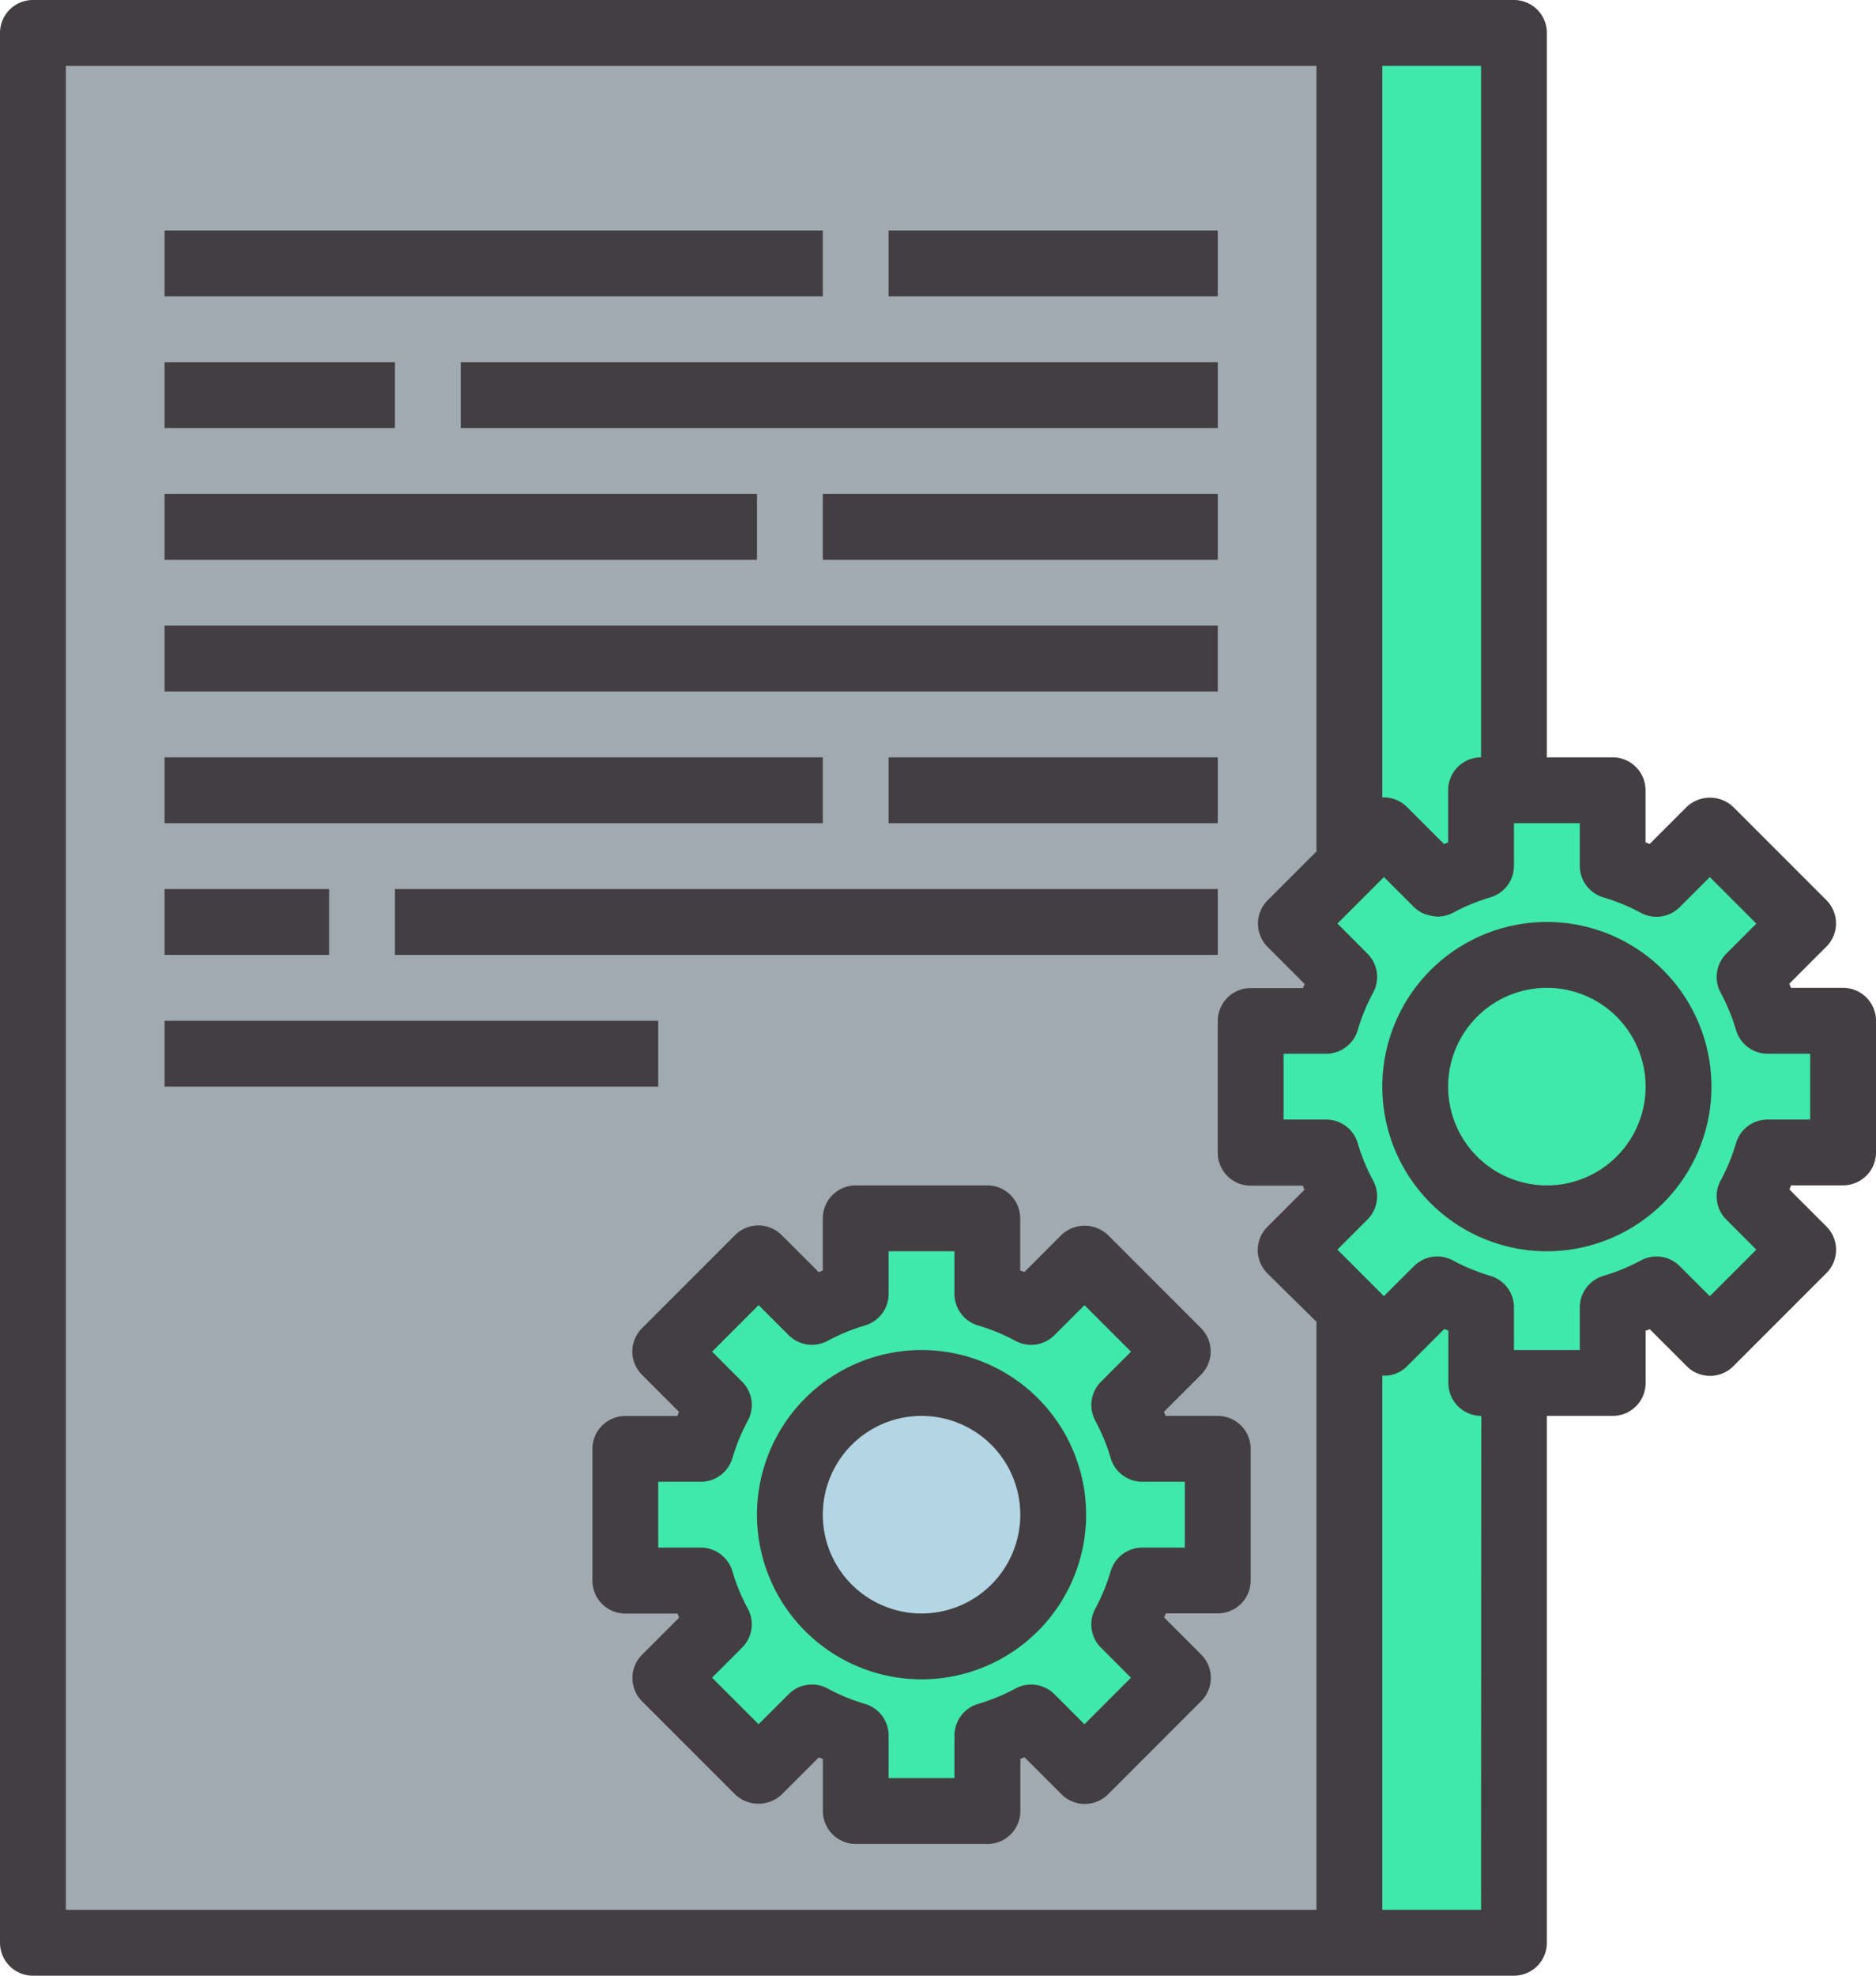 <svg id="Capa_1" data-name="Capa 1" xmlns="http://www.w3.org/2000/svg" viewBox="0 0 456 480"><defs><style>.cls-1{fill:#a1aab1;}.cls-2{fill:#3fe8ab;}.cls-3{fill:#b3d5e4;}.cls-4{fill:#433e42;}</style></defs><title>policy</title><path class="cls-1" d="M353.78,319.6l13-13A55.53,55.53,0,0,1,362.35,296H344V264h18.35a55.53,55.53,0,0,1,4.39-10.64l-13-13L368,226.18V24H48V488H368V333.82ZM240,80h0ZM136,112h0Zm88,32h0ZM120,240h0ZM80,208h0Zm120,64h0ZM336,400H317.65a55.53,55.53,0,0,1-4.39,10.64l13,13L303.6,446.22l-13-13A55.53,55.53,0,0,1,280,437.65V456H248V437.65a55.53,55.53,0,0,1-10.64-4.39l-13,13L201.78,423.6l13-13A55.53,55.53,0,0,1,210.35,400H192V368h18.35a55.53,55.53,0,0,1,4.39-10.64l-13-13,22.62-22.62,13,13A55.53,55.53,0,0,1,248,330.35V312h32v18.35a55.53,55.53,0,0,1,10.64,4.39l13-13,22.62,22.62-13,13A55.53,55.53,0,0,1,317.65,368H336ZM136,240h0Zm120-32h0ZM80,176h0Zm160-32h0Zm-88-32h0ZM256,80h0Z" transform="translate(-40 -16)"/><path class="cls-2" d="M313.26,357.36l13-13L303.6,321.78l-13,13A55.53,55.53,0,0,0,280,330.35V312H248v18.35a55.53,55.53,0,0,0-10.64,4.39l-13-13L201.78,344.4l13,13A55.53,55.53,0,0,0,210.35,368H192v32h18.35a55.53,55.53,0,0,0,4.39,10.64l-13,13,22.62,22.62,13-13A55.53,55.53,0,0,0,248,437.65V456h32V437.65a55.53,55.53,0,0,0,10.64-4.39l13,13,22.62-22.62-13-13A55.53,55.53,0,0,0,317.65,400H336V368H317.65A55.53,55.53,0,0,0,313.26,357.36ZM264,416a32,32,0,1,1,32-32A32,32,0,0,1,264,416Z" transform="translate(-40 -16)"/><circle class="cls-3" cx="224" cy="368" r="32"/><path class="cls-2" d="M488,296V264H469.65a55.53,55.53,0,0,0-4.39-10.64l13-13L455.6,217.78l-13,13A55.53,55.53,0,0,0,432,226.35V208H400v18.35a55.53,55.53,0,0,0-10.64,4.39l-13-13-8.4,8.4L353.78,240.4l13,13A55.53,55.53,0,0,0,362.35,264H344v32h18.35a55.53,55.53,0,0,0,4.39,10.64l-13,13L368,333.82l8.4,8.4,13-13A55.53,55.53,0,0,0,400,333.65V352h32V333.65a55.53,55.53,0,0,0,10.64-4.39l13,13,22.62-22.62-13-13A55.53,55.53,0,0,0,469.65,296Zm-72,16a32,32,0,1,1,32-32A32,32,0,0,1,416,312Z" transform="translate(-40 -16)"/><circle class="cls-2" cx="376" cy="264" r="32"/><path class="cls-2" d="M376.4,217.78l13,13A55.53,55.53,0,0,1,400,226.35V208h8V24H368V226.18Z" transform="translate(-40 -16)"/><path class="cls-2" d="M400,333.65a55.53,55.53,0,0,1-10.64-4.39l-13,13-8.4-8.4V488h40V352h-8Z" transform="translate(-40 -16)"/><path class="cls-4" d="M264,344a40,40,0,1,0,40,40A40,40,0,0,0,264,344Zm0,64a24,24,0,1,1,24-24A24,24,0,0,1,264,408Z" transform="translate(-40 -16)"/><path class="cls-4" d="M336,360H323.33c-.14-.33-.27-.66-.4-1l9-9a8,8,0,0,0,0-11.32l-22.63-22.63a8.24,8.24,0,0,0-11.32,0l-9,9-1-.4V312a8,8,0,0,0-8-8H248a8,8,0,0,0-8,8v12.67l-1,.4-9-9a8,8,0,0,0-11.32,0l-22.63,22.63a8,8,0,0,0,0,11.32l9,9c-.13.32-.27.65-.4,1H192a8,8,0,0,0-8,8v32a8,8,0,0,0,8,8h12.67c.14.33.27.66.4,1l-9,9a8,8,0,0,0,0,11.32l22.63,22.63a8.24,8.24,0,0,0,11.32,0l9-9,1,.4V456a8,8,0,0,0,8,8h32a8,8,0,0,0,8-8V443.33l1-.4,9,9a8,8,0,0,0,11.32,0l22.63-22.63a8,8,0,0,0,0-11.32l-9-9c.13-.32.27-.65.4-1H336a8,8,0,0,0,8-8V368A8,8,0,0,0,336,360Zm-8,32H317.65a8,8,0,0,0-7.67,5.72,47.1,47.1,0,0,1-3.75,9.11,8,8,0,0,0,1.38,9.47l7.3,7.31L303.6,434.92l-7.3-7.3a8,8,0,0,0-9.48-1.38,47.48,47.48,0,0,1-9.11,3.75,8,8,0,0,0-5.71,7.66V448H256V437.65a8,8,0,0,0-5.72-7.67,47.1,47.1,0,0,1-9.11-3.75,8,8,0,0,0-9.47,1.38l-7.31,7.3L213.08,423.6l7.3-7.3a8,8,0,0,0,1.38-9.48,47.48,47.48,0,0,1-3.75-9.11,8,8,0,0,0-7.66-5.71H200V376h10.35a8,8,0,0,0,7.67-5.72,47.1,47.1,0,0,1,3.75-9.11,8,8,0,0,0-1.38-9.47l-7.3-7.31,11.31-11.31,7.3,7.3a8,8,0,0,0,9.48,1.38,47.48,47.48,0,0,1,9.11-3.75,8,8,0,0,0,5.71-7.66V320h16v10.35a8,8,0,0,0,5.72,7.67,47.1,47.1,0,0,1,9.11,3.75,8,8,0,0,0,9.47-1.38l7.31-7.3,11.31,11.31-7.3,7.3a8,8,0,0,0-1.38,9.48,47.48,47.48,0,0,1,3.75,9.11,8,8,0,0,0,7.66,5.71H328Z" transform="translate(-40 -16)"/><path class="cls-4" d="M416,240a40,40,0,1,0,40,40A40,40,0,0,0,416,240Zm0,64a24,24,0,1,1,24-24A24,24,0,0,1,416,304Z" transform="translate(-40 -16)"/><path class="cls-4" d="M488,256H475.33c-.14-.33-.27-.66-.4-1l9-9a8,8,0,0,0,0-11.32l-22.63-22.63a8.24,8.24,0,0,0-11.32,0l-9,9-1-.4V208a8,8,0,0,0-8-8H416V24a8,8,0,0,0-8-8H48a8,8,0,0,0-8,8V488a8,8,0,0,0,8,8H408a8,8,0,0,0,8-8V360h16a8,8,0,0,0,8-8V339.33l1-.4,9,9a8,8,0,0,0,11.32,0l22.63-22.63a8,8,0,0,0,0-11.32l-9-9c.13-.32.27-.65.4-1H488a8,8,0,0,0,8-8V264A8,8,0,0,0,488,256Zm-88-56a8,8,0,0,0-8,8v12.67l-1,.4-9-9a8,8,0,0,0-5.66-2.34H376V32h24ZM56,32H360V222.86l-11.88,11.88a8,8,0,0,0,0,11.32l9,9c-.14.32-.27.65-.4,1H344a8,8,0,0,0-8,8v32a8,8,0,0,0,8,8h12.67c.14.33.27.66.4,1l-9,9a8,8,0,0,0,0,11.32L360,337.14V480H56ZM400,480H376V350.22a7.7,7.7,0,0,0,6.06-2.34l9-9,1,.4V352a8,8,0,0,0,8,8Zm80-192H469.65a8,8,0,0,0-7.67,5.72,47.1,47.1,0,0,1-3.75,9.11,8,8,0,0,0,1.38,9.47l7.3,7.31L455.6,330.92l-7.3-7.3a8,8,0,0,0-9.48-1.38,47.48,47.48,0,0,1-9.11,3.75,8,8,0,0,0-5.71,7.66V344H408V333.65a8,8,0,0,0-5.72-7.67,47.1,47.1,0,0,1-9.11-3.75,8,8,0,0,0-9.47,1.38l-7.31,7.3L365.08,319.6l7.3-7.3a8,8,0,0,0,1.38-9.48,47.48,47.48,0,0,1-3.75-9.11,8,8,0,0,0-7.66-5.71H352V272h10.35a8,8,0,0,0,7.67-5.72,47.1,47.1,0,0,1,3.75-9.11,8,8,0,0,0-1.38-9.47l-7.3-7.31,11.31-11.31,7.3,7.3a7.82,7.82,0,0,0,2.42,1.61,6.14,6.14,0,0,0,.86.27,7.77,7.77,0,0,0,1.92.37c.16,0,.31.1.47.1s.6-.08.89-.11.47,0,.7-.09a8,8,0,0,0,2.22-.77,47.48,47.48,0,0,1,9.11-3.75,8,8,0,0,0,5.71-7.66V216h16v10.35a8,8,0,0,0,5.72,7.67,47.1,47.1,0,0,1,9.11,3.75,8,8,0,0,0,9.47-1.38l7.31-7.3,11.31,11.31-7.3,7.3a8,8,0,0,0-1.38,9.48,47.48,47.48,0,0,1,3.75,9.11,8,8,0,0,0,7.66,5.71H480Z" transform="translate(-40 -16)"/><rect class="cls-4" x="216" y="56" width="80" height="16"/><rect class="cls-4" x="40" y="56" width="160" height="16"/><rect class="cls-4" x="112" y="88" width="184" height="16"/><rect class="cls-4" x="40" y="88" width="56" height="16"/><rect class="cls-4" x="200" y="120" width="96" height="16"/><rect class="cls-4" x="40" y="120" width="144" height="16"/><rect class="cls-4" x="40" y="152" width="256" height="16"/><rect class="cls-4" x="216" y="184" width="80" height="16"/><rect class="cls-4" x="40" y="184" width="160" height="16"/><rect class="cls-4" x="96" y="216" width="200" height="16"/><rect class="cls-4" x="40" y="216" width="40" height="16"/><rect class="cls-4" x="40" y="248" width="120" height="16"/></svg>
